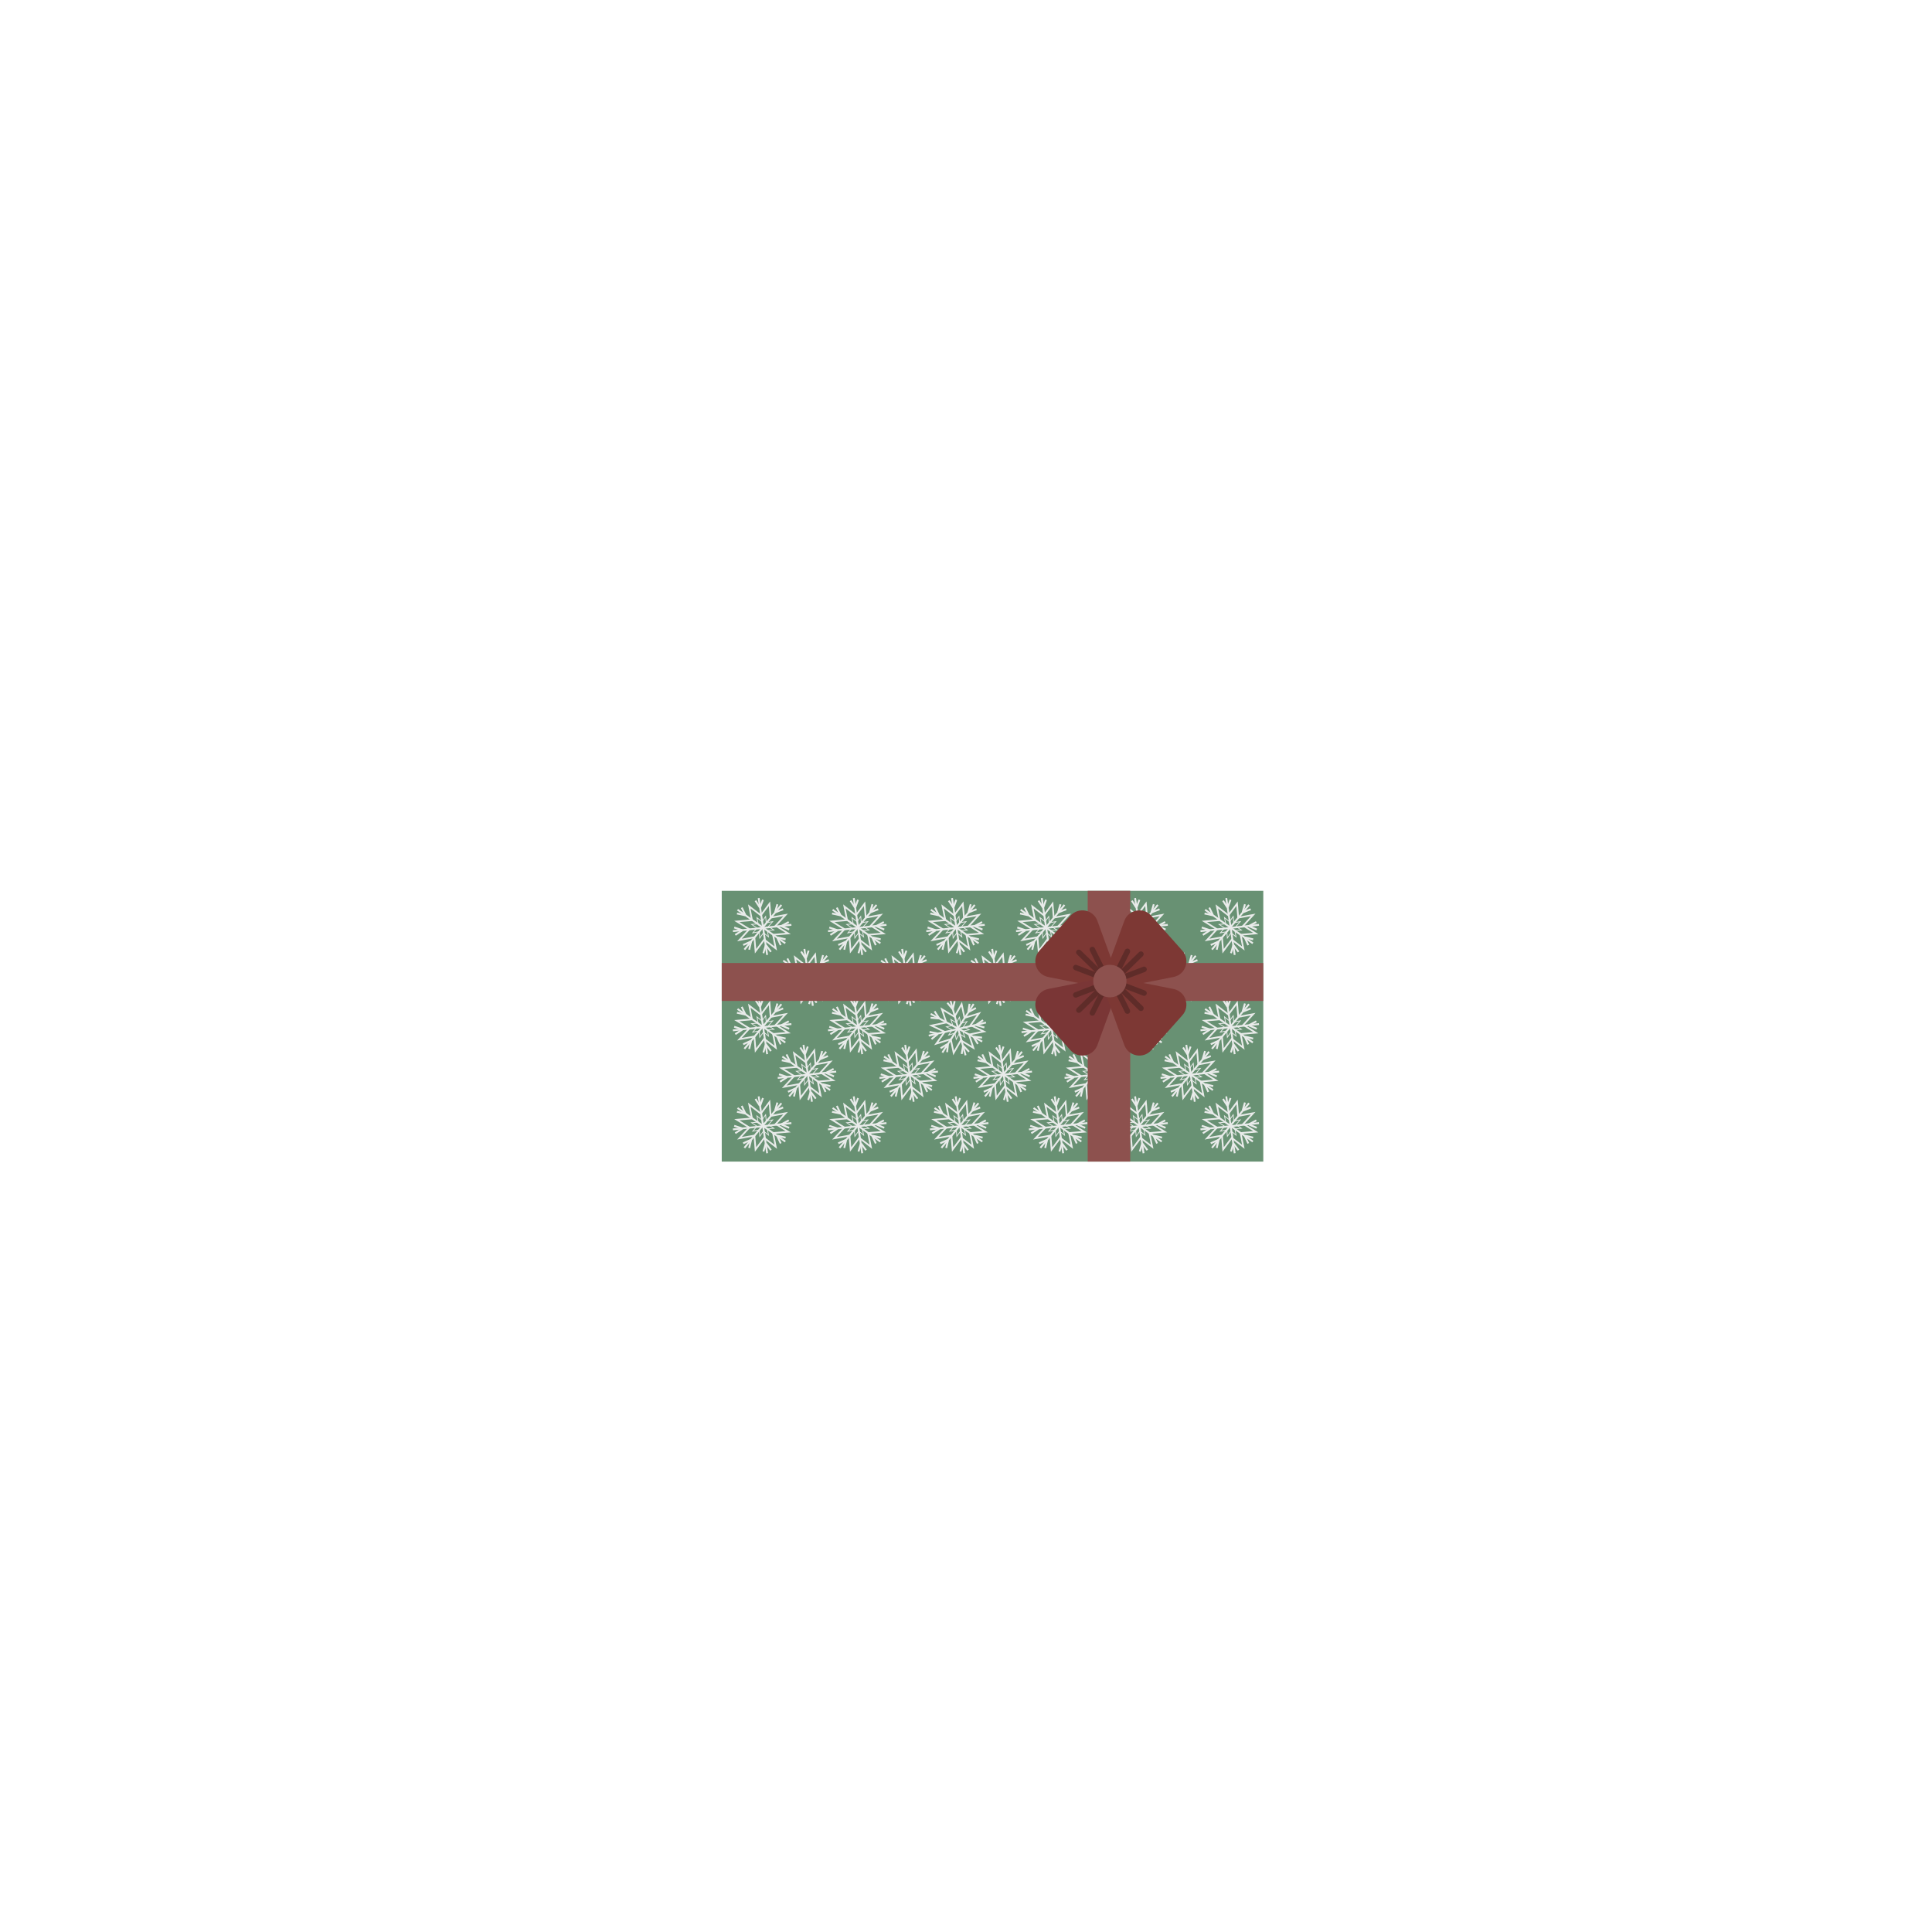 <?xml version="1.0" encoding="utf-8"?>
<!-- Generator: Adobe Illustrator 23.1.0, SVG Export Plug-In . SVG Version: 6.00 Build 0)  -->
<svg version="1.1" id="Layer_1" xmlns="http://www.w3.org/2000/svg" xmlns:xlink="http://www.w3.org/1999/xlink" x="0px" y="0px"
	 viewBox="0 0 792 792" style="enable-background:new 0 0 792 792;" xml:space="preserve">
<style type="text/css">
	.st0{fill:#689173;}
	.st1{fill:none;stroke:#E9EBEA;stroke-width:0.691;stroke-miterlimit:10;}
	.st2{fill:none;stroke:#E9EBEA;stroke-width:0.307;stroke-miterlimit:10;}
	.st3{fill:none;stroke:#E9EBEA;stroke-width:0.754;stroke-miterlimit:10;}
	.st4{fill:none;stroke:#E9EBEA;stroke-width:0.748;stroke-miterlimit:10;}
	.st5{fill:#8D514E;}
	.st6{fill:#7D3834;}
	.st7{fill:#7A3636;}
	.st8{fill:#5E2A27;}
	.st9{fill:#5F2C29;}
</style>
<g>
	<g>
		<rect x="295.87" y="365.18" class="st0" width="222" height="111"/>
		<g>
			<polygon class="st1" points="356.99,388.82 352.26,385.17 348.71,389.93 348.23,384.22 342.1,385.34 346.16,380.92 
				341.04,377.74 347.25,377.2 346.14,371.58 350.87,375.23 354.41,370.47 354.89,376.18 361.02,375.06 356.97,379.48 
				362.09,382.66 355.88,383.2 			"/>
			<polygon class="st2" points="354.03,384.06 351.97,382.38 350.44,384.54 350.22,381.94 347.57,382.43 349.31,380.43 
				347.08,378.96 349.77,378.73 349.27,376.17 351.33,377.85 352.85,375.69 353.08,378.29 355.73,377.8 353.99,379.8 356.22,381.27 
				353.53,381.49 			"/>
			<line class="st3" x1="349.99" y1="368.16" x2="353.45" y2="391.46"/>
			<line class="st3" x1="341.33" y1="372.94" x2="360.9" y2="386.69"/>
			<g>
				<line class="st3" x1="341.09" y1="374.48" x2="344.43" y2="375.21"/>
				<line class="st3" x1="343.04" y1="372.07" x2="344.5" y2="375.08"/>
			</g>
			<g>
				<line class="st4" x1="348.67" y1="369.22" x2="350.47" y2="372.03"/>
				<line class="st4" x1="351.74" y1="368.86" x2="350.61" y2="372"/>
			</g>
			<g>
				<line class="st3" x1="357.66" y1="370.7" x2="356.73" y2="373.91"/>
				<line class="st3" x1="360.02" y1="372.73" x2="356.85" y2="373.99"/>
			</g>
			<g>
				<line class="st3" x1="362.33" y1="377.98" x2="359.33" y2="379.57"/>
				<line class="st3" x1="362.48" y1="381.05" x2="359.35" y2="379.71"/>
			</g>
			<g>
				<line class="st3" x1="361.02" y1="385.07" x2="357.7" y2="384.28"/>
				<line class="st3" x1="359.02" y1="387.44" x2="357.62" y2="384.4"/>
			</g>
			<g>
				<line class="st3" x1="355.02" y1="390.2" x2="353.02" y2="387.5"/>
				<line class="st3" x1="351.93" y1="390.75" x2="352.88" y2="387.54"/>
			</g>
			<g>
				<line class="st3" x1="346.09" y1="389.32" x2="346.86" y2="386.07"/>
				<line class="st3" x1="343.64" y1="387.39" x2="346.74" y2="386"/>
			</g>
			<g>
				<line class="st3" x1="340.39" y1="383.26" x2="343.24" y2="381.42"/>
				<line class="st3" x1="339.96" y1="380.22" x2="343.2" y2="381.28"/>
			</g>
			<line class="st3" x1="363.4" y1="379.12" x2="339.44" y2="381.7"/>
			<line class="st3" x1="359.31" y1="370.96" x2="344.14" y2="389.26"/>
		</g>
		<g>
			<polygon class="st1" points="318.01,388.82 313.28,385.17 309.73,389.93 309.25,384.22 303.13,385.34 307.18,380.92 
				302.06,377.74 308.27,377.2 307.16,371.58 311.89,375.23 315.44,370.47 315.92,376.18 322.04,375.06 317.99,379.48 
				323.11,382.66 316.9,383.2 			"/>
			<polygon class="st2" points="315.05,384.06 312.99,382.38 311.47,384.54 311.24,381.94 308.59,382.43 310.33,380.43 
				308.1,378.96 310.79,378.73 310.29,376.17 312.35,377.85 313.87,375.69 314.1,378.29 316.75,377.8 315.01,379.8 317.24,381.27 
				314.55,381.49 			"/>
			<line class="st3" x1="311.01" y1="368.16" x2="314.48" y2="391.46"/>
			<line class="st3" x1="302.35" y1="372.94" x2="321.92" y2="386.69"/>
			<g>
				<line class="st3" x1="302.12" y1="374.48" x2="305.45" y2="375.21"/>
				<line class="st3" x1="304.06" y1="372.07" x2="305.52" y2="375.08"/>
			</g>
			<g>
				<line class="st4" x1="309.69" y1="369.22" x2="311.49" y2="372.03"/>
				<line class="st4" x1="312.76" y1="368.86" x2="311.63" y2="372"/>
			</g>
			<g>
				<line class="st3" x1="318.68" y1="370.7" x2="317.75" y2="373.91"/>
				<line class="st3" x1="321.04" y1="372.73" x2="317.87" y2="373.99"/>
			</g>
			<g>
				<line class="st3" x1="323.35" y1="377.98" x2="320.35" y2="379.57"/>
				<line class="st3" x1="323.5" y1="381.05" x2="320.37" y2="379.71"/>
			</g>
			<g>
				<line class="st3" x1="322.04" y1="385.07" x2="318.72" y2="384.28"/>
				<line class="st3" x1="320.04" y1="387.44" x2="318.64" y2="384.4"/>
			</g>
			<g>
				<line class="st3" x1="316.04" y1="390.2" x2="314.04" y2="387.5"/>
				<line class="st3" x1="312.95" y1="390.75" x2="313.9" y2="387.54"/>
			</g>
			<g>
				<line class="st3" x1="307.11" y1="389.32" x2="307.88" y2="386.07"/>
				<line class="st3" x1="304.66" y1="387.39" x2="307.76" y2="386"/>
			</g>
			<g>
				<line class="st3" x1="301.41" y1="383.26" x2="304.26" y2="381.42"/>
				<line class="st3" x1="300.98" y1="380.22" x2="304.22" y2="381.28"/>
			</g>
			<line class="st3" x1="324.42" y1="379.12" x2="300.46" y2="381.7"/>
			<line class="st3" x1="320.33" y1="370.96" x2="305.16" y2="389.26"/>
		</g>
		<g>
			<polygon class="st1" points="397.27,388.82 392.54,385.17 388.99,389.93 388.51,384.22 382.38,385.34 386.44,380.92 
				381.32,377.74 387.53,377.2 386.42,371.58 391.15,375.23 394.7,370.47 395.18,376.18 401.3,375.06 397.25,379.48 402.37,382.66 
				396.16,383.2 			"/>
			<polygon class="st2" points="394.31,384.06 392.25,382.38 390.72,384.54 390.5,381.94 387.85,382.43 389.59,380.43 
				387.36,378.96 390.05,378.73 389.55,376.17 391.61,377.85 393.13,375.69 393.36,378.29 396.01,377.8 394.27,379.8 396.5,381.27 
				393.81,381.49 			"/>
			<line class="st3" x1="390.27" y1="368.16" x2="393.74" y2="391.46"/>
			<line class="st3" x1="381.61" y1="372.94" x2="401.18" y2="386.69"/>
			<g>
				<line class="st3" x1="381.37" y1="374.48" x2="384.71" y2="375.21"/>
				<line class="st3" x1="383.32" y1="372.07" x2="384.78" y2="375.08"/>
			</g>
			<g>
				<line class="st4" x1="388.95" y1="369.22" x2="390.75" y2="372.03"/>
				<line class="st4" x1="392.02" y1="368.86" x2="390.89" y2="372"/>
			</g>
			<g>
				<line class="st3" x1="397.94" y1="370.7" x2="397.01" y2="373.91"/>
				<line class="st3" x1="400.3" y1="372.73" x2="397.13" y2="373.99"/>
			</g>
			<g>
				<line class="st3" x1="402.61" y1="377.98" x2="399.61" y2="379.57"/>
				<line class="st3" x1="402.76" y1="381.05" x2="399.63" y2="379.71"/>
			</g>
			<g>
				<line class="st3" x1="401.3" y1="385.07" x2="397.98" y2="384.28"/>
				<line class="st3" x1="399.3" y1="387.44" x2="397.9" y2="384.4"/>
			</g>
			<g>
				<line class="st3" x1="395.3" y1="390.2" x2="393.3" y2="387.5"/>
				<line class="st3" x1="392.21" y1="390.75" x2="393.16" y2="387.54"/>
			</g>
			<g>
				<line class="st3" x1="386.37" y1="389.32" x2="387.14" y2="386.07"/>
				<line class="st3" x1="383.92" y1="387.39" x2="387.02" y2="386"/>
			</g>
			<g>
				<line class="st3" x1="380.67" y1="383.26" x2="383.52" y2="381.42"/>
				<line class="st3" x1="380.24" y1="380.22" x2="383.48" y2="381.28"/>
			</g>
			<line class="st3" x1="403.68" y1="379.12" x2="379.72" y2="381.7"/>
			<line class="st3" x1="399.59" y1="370.96" x2="384.42" y2="389.26"/>
		</g>
		<g>
			<polygon class="st1" points="472.32,388.82 467.59,385.17 464.04,389.93 463.56,384.22 457.43,385.34 461.48,380.92 
				456.36,377.74 462.57,377.2 461.46,371.58 466.19,375.23 469.74,370.47 470.22,376.18 476.35,375.06 472.3,379.48 477.42,382.66 
				471.21,383.2 			"/>
			<polygon class="st2" points="469.35,384.06 467.29,382.38 465.77,384.54 465.54,381.94 462.89,382.43 464.63,380.43 
				462.4,378.96 465.09,378.73 464.59,376.17 466.65,377.85 468.18,375.69 468.4,378.29 471.06,377.8 469.31,379.8 471.54,381.27 
				468.85,381.49 			"/>
			<line class="st3" x1="465.32" y1="368.16" x2="468.78" y2="391.46"/>
			<line class="st3" x1="456.65" y1="372.94" x2="476.22" y2="386.69"/>
			<g>
				<line class="st3" x1="456.42" y1="374.48" x2="459.75" y2="375.21"/>
				<line class="st3" x1="458.36" y1="372.07" x2="459.83" y2="375.08"/>
			</g>
			<g>
				<line class="st4" x1="463.99" y1="369.22" x2="465.79" y2="372.03"/>
				<line class="st4" x1="467.07" y1="368.86" x2="465.93" y2="372"/>
			</g>
			<g>
				<line class="st3" x1="472.98" y1="370.7" x2="472.06" y2="373.91"/>
				<line class="st3" x1="475.34" y1="372.73" x2="472.18" y2="373.99"/>
			</g>
			<g>
				<line class="st3" x1="477.65" y1="377.98" x2="474.65" y2="379.57"/>
				<line class="st3" x1="477.81" y1="381.05" x2="474.68" y2="379.71"/>
			</g>
			<g>
				<line class="st3" x1="476.34" y1="385.07" x2="473.02" y2="384.28"/>
				<line class="st3" x1="474.34" y1="387.44" x2="472.95" y2="384.4"/>
			</g>
			<g>
				<line class="st3" x1="470.35" y1="390.2" x2="468.34" y2="387.5"/>
				<line class="st3" x1="467.25" y1="390.75" x2="468.21" y2="387.54"/>
			</g>
			<g>
				<line class="st3" x1="461.41" y1="389.32" x2="462.19" y2="386.07"/>
				<line class="st3" x1="458.96" y1="387.39" x2="462.06" y2="386"/>
			</g>
			<g>
				<line class="st3" x1="455.72" y1="383.26" x2="458.56" y2="381.42"/>
				<line class="st3" x1="455.29" y1="380.22" x2="458.52" y2="381.28"/>
			</g>
			<line class="st3" x1="478.72" y1="379.12" x2="454.76" y2="381.7"/>
			<line class="st3" x1="474.64" y1="370.96" x2="459.46" y2="389.26"/>
		</g>
		<g>
			<polygon class="st1" points="452.78,409.67 448.05,406.02 444.5,410.78 444.02,405.07 437.89,406.19 441.94,401.77 
				436.82,398.59 443.03,398.05 441.92,392.43 446.65,396.08 450.2,391.32 450.68,397.03 456.81,395.91 452.76,400.33 
				457.88,403.51 451.67,404.05 			"/>
			<polygon class="st2" points="449.81,404.91 447.75,403.23 446.23,405.39 446,402.79 443.35,403.28 445.09,401.28 442.86,399.81 
				445.55,399.58 445.05,397.02 447.11,398.7 448.64,396.54 448.86,399.14 451.51,398.65 449.77,400.65 452,402.12 449.31,402.34 
							"/>
			<line class="st3" x1="445.78" y1="389.01" x2="449.24" y2="412.31"/>
			<line class="st3" x1="437.11" y1="393.79" x2="456.68" y2="407.54"/>
			<g>
				<line class="st3" x1="436.88" y1="395.33" x2="440.21" y2="396.06"/>
				<line class="st3" x1="438.82" y1="392.92" x2="440.29" y2="395.93"/>
			</g>
			<g>
				<line class="st4" x1="444.45" y1="390.07" x2="446.25" y2="392.88"/>
				<line class="st4" x1="447.52" y1="389.71" x2="446.39" y2="392.85"/>
			</g>
			<g>
				<line class="st3" x1="453.44" y1="391.55" x2="452.52" y2="394.76"/>
				<line class="st3" x1="455.8" y1="393.58" x2="452.64" y2="394.84"/>
			</g>
			<g>
				<line class="st3" x1="458.11" y1="398.83" x2="455.11" y2="400.42"/>
				<line class="st3" x1="458.27" y1="401.9" x2="455.14" y2="400.56"/>
			</g>
			<g>
				<line class="st3" x1="456.8" y1="405.92" x2="453.48" y2="405.13"/>
				<line class="st3" x1="454.8" y1="408.29" x2="453.41" y2="405.25"/>
			</g>
			<g>
				<line class="st3" x1="450.81" y1="411.05" x2="448.8" y2="408.35"/>
				<line class="st3" x1="447.71" y1="411.6" x2="448.67" y2="408.39"/>
			</g>
			<g>
				<line class="st3" x1="441.87" y1="410.17" x2="442.64" y2="406.92"/>
				<line class="st3" x1="439.42" y1="408.25" x2="442.52" y2="406.85"/>
			</g>
			<g>
				<line class="st3" x1="436.18" y1="404.11" x2="439.02" y2="402.27"/>
				<line class="st3" x1="435.74" y1="401.07" x2="438.98" y2="402.13"/>
			</g>
			<line class="st3" x1="459.18" y1="399.97" x2="435.22" y2="402.55"/>
			<line class="st3" x1="455.1" y1="391.81" x2="439.92" y2="410.11"/>
		</g>
		<g>
			<polygon class="st1" points="509.69,388.82 504.95,385.17 501.41,389.93 500.93,384.22 494.8,385.34 498.85,380.92 
				493.73,377.74 499.94,377.2 498.83,371.58 503.56,375.23 507.11,370.47 507.59,376.18 513.72,375.06 509.67,379.48 
				514.78,382.66 508.57,383.2 			"/>
			<polygon class="st2" points="506.72,384.06 504.66,382.38 503.14,384.54 502.91,381.94 500.26,382.43 502,380.43 499.77,378.96 
				502.46,378.73 501.96,376.17 504.02,377.85 505.54,375.69 505.77,378.29 508.42,377.8 506.68,379.8 508.91,381.27 506.22,381.49 
							"/>
			<line class="st3" x1="502.69" y1="368.16" x2="506.15" y2="391.46"/>
			<line class="st3" x1="494.02" y1="372.94" x2="513.59" y2="386.69"/>
			<g>
				<line class="st3" x1="493.79" y1="374.48" x2="497.12" y2="375.21"/>
				<line class="st3" x1="495.73" y1="372.07" x2="497.19" y2="375.08"/>
			</g>
			<g>
				<line class="st4" x1="501.36" y1="369.22" x2="503.16" y2="372.03"/>
				<line class="st4" x1="504.43" y1="368.86" x2="503.3" y2="372"/>
			</g>
			<g>
				<line class="st3" x1="510.35" y1="370.7" x2="509.43" y2="373.91"/>
				<line class="st3" x1="512.71" y1="372.73" x2="509.55" y2="373.99"/>
			</g>
			<g>
				<line class="st3" x1="515.02" y1="377.98" x2="512.02" y2="379.57"/>
				<line class="st3" x1="515.18" y1="381.05" x2="512.05" y2="379.71"/>
			</g>
			<g>
				<line class="st3" x1="513.71" y1="385.07" x2="510.39" y2="384.28"/>
				<line class="st3" x1="511.71" y1="387.44" x2="510.32" y2="384.4"/>
			</g>
			<g>
				<line class="st3" x1="507.71" y1="390.2" x2="505.71" y2="387.5"/>
				<line class="st3" x1="504.62" y1="390.75" x2="505.58" y2="387.54"/>
			</g>
			<g>
				<line class="st3" x1="498.78" y1="389.32" x2="499.55" y2="386.07"/>
				<line class="st3" x1="496.33" y1="387.39" x2="499.43" y2="386"/>
			</g>
			<g>
				<line class="st3" x1="493.09" y1="383.26" x2="495.93" y2="381.42"/>
				<line class="st3" x1="492.65" y1="380.22" x2="495.89" y2="381.28"/>
			</g>
			<line class="st3" x1="516.09" y1="379.12" x2="492.13" y2="381.7"/>
			<line class="st3" x1="512.01" y1="370.96" x2="496.83" y2="389.26"/>
		</g>
		<g>
			<polygon class="st1" points="413.72,409.67 408.99,406.02 405.45,410.78 404.96,405.07 398.84,406.19 402.89,401.77 
				397.77,398.59 403.98,398.05 402.87,392.43 407.6,396.08 411.15,391.32 411.63,397.03 417.76,395.91 413.7,400.33 418.82,403.51 
				412.61,404.05 			"/>
			<polygon class="st2" points="410.76,404.91 408.7,403.23 407.18,405.39 406.95,402.79 404.3,403.28 406.04,401.28 403.81,399.81 
				406.5,399.58 406,397.02 408.06,398.7 409.58,396.54 409.81,399.14 412.46,398.65 410.72,400.65 412.95,402.12 410.26,402.34 			
				"/>
			<line class="st3" x1="406.73" y1="389.01" x2="410.19" y2="412.31"/>
			<line class="st3" x1="398.06" y1="393.79" x2="417.63" y2="407.54"/>
			<g>
				<line class="st3" x1="397.83" y1="395.33" x2="401.16" y2="396.06"/>
				<line class="st3" x1="399.77" y1="392.92" x2="401.23" y2="395.93"/>
			</g>
			<g>
				<line class="st4" x1="405.4" y1="390.07" x2="407.2" y2="392.88"/>
				<line class="st4" x1="408.47" y1="389.71" x2="407.34" y2="392.85"/>
			</g>
			<g>
				<line class="st3" x1="414.39" y1="391.55" x2="413.47" y2="394.76"/>
				<line class="st3" x1="416.75" y1="393.58" x2="413.59" y2="394.84"/>
			</g>
			<g>
				<line class="st3" x1="419.06" y1="398.83" x2="416.06" y2="400.42"/>
				<line class="st3" x1="419.21" y1="401.9" x2="416.09" y2="400.56"/>
			</g>
			<g>
				<line class="st3" x1="417.75" y1="405.92" x2="414.43" y2="405.13"/>
				<line class="st3" x1="415.75" y1="408.29" x2="414.36" y2="405.25"/>
			</g>
			<g>
				<line class="st3" x1="411.75" y1="411.05" x2="409.75" y2="408.35"/>
				<line class="st3" x1="408.66" y1="411.6" x2="409.61" y2="408.39"/>
			</g>
			<g>
				<line class="st3" x1="402.82" y1="410.17" x2="403.59" y2="406.92"/>
				<line class="st3" x1="400.37" y1="408.25" x2="403.47" y2="406.85"/>
			</g>
			<g>
				<line class="st3" x1="397.13" y1="404.11" x2="399.97" y2="402.27"/>
				<line class="st3" x1="396.69" y1="401.07" x2="399.93" y2="402.13"/>
			</g>
			<line class="st3" x1="420.13" y1="399.97" x2="396.17" y2="402.55"/>
			<line class="st3" x1="416.04" y1="391.81" x2="400.87" y2="410.11"/>
		</g>
		<g>
			<polygon class="st1" points="336.74,409.67 332.01,406.02 328.46,410.78 327.98,405.07 321.85,406.19 325.91,401.77 
				320.79,398.59 327,398.05 325.89,392.43 330.62,396.08 334.17,391.32 334.65,397.03 340.77,395.91 336.72,400.33 341.84,403.51 
				335.63,404.05 			"/>
			<polygon class="st2" points="333.78,404.91 331.72,403.23 330.19,405.39 329.97,402.79 327.32,403.28 329.06,401.28 
				326.83,399.81 329.52,399.58 329.02,397.02 331.08,398.7 332.6,396.54 332.83,399.14 335.48,398.65 333.74,400.65 335.97,402.12 
				333.28,402.34 			"/>
			<line class="st3" x1="329.74" y1="389.01" x2="333.21" y2="412.31"/>
			<line class="st3" x1="321.08" y1="393.79" x2="340.65" y2="407.54"/>
			<g>
				<line class="st3" x1="320.84" y1="395.33" x2="324.18" y2="396.06"/>
				<line class="st3" x1="322.79" y1="392.92" x2="324.25" y2="395.93"/>
			</g>
			<g>
				<line class="st4" x1="328.42" y1="390.07" x2="330.22" y2="392.88"/>
				<line class="st4" x1="331.49" y1="389.71" x2="330.36" y2="392.85"/>
			</g>
			<g>
				<line class="st3" x1="337.41" y1="391.55" x2="336.48" y2="394.76"/>
				<line class="st3" x1="339.77" y1="393.58" x2="336.6" y2="394.84"/>
			</g>
			<g>
				<line class="st3" x1="342.08" y1="398.83" x2="339.08" y2="400.42"/>
				<line class="st3" x1="342.23" y1="401.9" x2="339.1" y2="400.56"/>
			</g>
			<g>
				<line class="st3" x1="340.77" y1="405.92" x2="337.45" y2="405.13"/>
				<line class="st3" x1="338.77" y1="408.29" x2="337.37" y2="405.25"/>
			</g>
			<g>
				<line class="st3" x1="334.77" y1="411.05" x2="332.77" y2="408.35"/>
				<line class="st3" x1="331.68" y1="411.6" x2="332.63" y2="408.39"/>
			</g>
			<g>
				<line class="st3" x1="325.84" y1="410.17" x2="326.61" y2="406.92"/>
				<line class="st3" x1="323.39" y1="408.25" x2="326.49" y2="406.85"/>
			</g>
			<g>
				<line class="st3" x1="320.14" y1="404.11" x2="322.99" y2="402.27"/>
				<line class="st3" x1="319.71" y1="401.07" x2="322.95" y2="402.13"/>
			</g>
			<line class="st3" x1="343.15" y1="399.97" x2="319.19" y2="402.55"/>
			<line class="st3" x1="339.06" y1="391.81" x2="323.89" y2="410.11"/>
		</g>
		<g>
			<polygon class="st1" points="378.08,449 373.35,445.35 369.8,450.11 369.32,444.4 363.19,445.52 367.24,441.1 362.12,437.92 
				368.33,437.38 367.22,431.76 371.95,435.41 375.5,430.65 375.98,436.35 382.11,435.24 378.06,439.65 383.18,442.84 
				376.97,443.38 			"/>
			<polygon class="st2" points="375.12,444.24 373.05,442.56 371.53,444.72 371.31,442.12 368.65,442.61 370.39,440.61 
				368.17,439.14 370.86,438.91 370.36,436.35 372.42,438.03 373.94,435.87 374.17,438.47 376.82,437.98 375.08,439.98 
				377.31,441.45 374.62,441.67 			"/>
			<line class="st3" x1="371.08" y1="428.34" x2="374.54" y2="451.64"/>
			<line class="st3" x1="362.42" y1="433.12" x2="381.99" y2="446.87"/>
			<g>
				<line class="st3" x1="362.18" y1="434.66" x2="365.52" y2="435.38"/>
				<line class="st3" x1="364.12" y1="432.25" x2="365.59" y2="435.26"/>
			</g>
			<g>
				<line class="st4" x1="369.76" y1="429.4" x2="371.56" y2="432.21"/>
				<line class="st4" x1="372.83" y1="429.03" x2="371.69" y2="432.18"/>
			</g>
			<g>
				<line class="st3" x1="378.74" y1="430.88" x2="377.82" y2="434.09"/>
				<line class="st3" x1="381.1" y1="432.91" x2="377.94" y2="434.17"/>
			</g>
			<g>
				<line class="st3" x1="383.42" y1="438.16" x2="380.41" y2="439.75"/>
				<line class="st3" x1="383.57" y1="441.23" x2="380.44" y2="439.89"/>
			</g>
			<g>
				<line class="st3" x1="382.1" y1="445.25" x2="378.79" y2="444.45"/>
				<line class="st3" x1="380.11" y1="447.62" x2="378.71" y2="444.57"/>
			</g>
			<g>
				<line class="st3" x1="376.11" y1="450.38" x2="374.11" y2="447.68"/>
				<line class="st3" x1="373.02" y1="450.93" x2="373.97" y2="447.72"/>
			</g>
			<g>
				<line class="st3" x1="367.18" y1="449.5" x2="367.95" y2="446.25"/>
				<line class="st3" x1="364.72" y1="447.57" x2="367.83" y2="446.17"/>
			</g>
			<g>
				<line class="st3" x1="361.48" y1="443.44" x2="364.33" y2="441.6"/>
				<line class="st3" x1="361.05" y1="440.4" x2="364.29" y2="441.46"/>
			</g>
			<line class="st3" x1="384.49" y1="439.29" x2="360.53" y2="441.88"/>
			<line class="st3" x1="380.4" y1="431.14" x2="365.22" y2="449.44"/>
		</g>
		<g>
			<polygon class="st1" points="318.01,429.5 313.28,425.85 309.73,430.61 309.25,424.9 303.13,426.02 307.18,421.6 302.06,418.42 
				308.27,417.88 307.16,412.26 311.89,415.91 315.44,411.15 315.92,416.86 322.04,415.74 317.99,420.16 323.11,423.34 
				316.9,423.88 			"/>
			<polygon class="st2" points="315.05,424.74 312.99,423.06 311.47,425.22 311.24,422.62 308.59,423.11 310.33,421.11 
				308.1,419.64 310.79,419.41 310.29,416.85 312.35,418.53 313.87,416.37 314.1,418.97 316.75,418.48 315.01,420.48 317.24,421.95 
				314.55,422.17 			"/>
			<line class="st3" x1="311.01" y1="408.84" x2="314.48" y2="432.14"/>
			<line class="st3" x1="302.35" y1="413.62" x2="321.92" y2="427.37"/>
			<g>
				<line class="st3" x1="302.12" y1="415.16" x2="305.45" y2="415.89"/>
				<line class="st3" x1="304.06" y1="412.75" x2="305.52" y2="415.76"/>
			</g>
			<g>
				<line class="st4" x1="309.69" y1="409.9" x2="311.49" y2="412.71"/>
				<line class="st4" x1="312.76" y1="409.54" x2="311.63" y2="412.68"/>
			</g>
			<g>
				<line class="st3" x1="318.68" y1="411.38" x2="317.75" y2="414.59"/>
				<line class="st3" x1="321.04" y1="413.41" x2="317.87" y2="414.67"/>
			</g>
			<g>
				<line class="st3" x1="323.35" y1="418.66" x2="320.35" y2="420.25"/>
				<line class="st3" x1="323.5" y1="421.73" x2="320.37" y2="420.39"/>
			</g>
			<g>
				<line class="st3" x1="322.04" y1="425.75" x2="318.72" y2="424.96"/>
				<line class="st3" x1="320.04" y1="428.12" x2="318.64" y2="425.08"/>
			</g>
			<g>
				<line class="st3" x1="316.04" y1="430.88" x2="314.04" y2="428.18"/>
				<line class="st3" x1="312.95" y1="431.43" x2="313.9" y2="428.22"/>
			</g>
			<g>
				<line class="st3" x1="307.11" y1="430" x2="307.88" y2="426.75"/>
				<line class="st3" x1="304.66" y1="428.08" x2="307.76" y2="426.68"/>
			</g>
			<g>
				<line class="st3" x1="301.41" y1="423.94" x2="304.26" y2="422.1"/>
				<line class="st3" x1="300.98" y1="420.9" x2="304.22" y2="421.96"/>
			</g>
			<line class="st3" x1="324.42" y1="419.8" x2="300.46" y2="422.38"/>
			<line class="st3" x1="320.33" y1="411.64" x2="305.16" y2="429.94"/>
		</g>
		<g>
			<polygon class="st1" points="376.83,409.67 372.1,406.02 368.55,410.78 368.07,405.07 361.94,406.19 365.99,401.77 
				360.87,398.59 367.08,398.05 365.97,392.43 370.7,396.08 374.25,391.32 374.73,397.03 380.86,395.91 376.81,400.33 
				381.93,403.51 375.72,404.05 			"/>
			<polygon class="st2" points="373.86,404.91 371.8,403.23 370.28,405.39 370.05,402.79 367.4,403.28 369.14,401.28 366.91,399.81 
				369.6,399.58 369.1,397.02 371.17,398.7 372.69,396.54 372.92,399.14 375.57,398.65 373.83,400.65 376.05,402.12 373.37,402.34 
							"/>
			<line class="st3" x1="369.83" y1="389.01" x2="373.29" y2="412.31"/>
			<line class="st3" x1="361.17" y1="393.79" x2="380.74" y2="407.54"/>
			<g>
				<line class="st3" x1="360.93" y1="395.33" x2="364.27" y2="396.06"/>
				<line class="st3" x1="362.87" y1="392.92" x2="364.34" y2="395.93"/>
			</g>
			<g>
				<line class="st4" x1="368.51" y1="390.07" x2="370.31" y2="392.88"/>
				<line class="st4" x1="371.58" y1="389.71" x2="370.44" y2="392.85"/>
			</g>
			<g>
				<line class="st3" x1="377.49" y1="391.55" x2="376.57" y2="394.76"/>
				<line class="st3" x1="379.85" y1="393.58" x2="376.69" y2="394.84"/>
			</g>
			<g>
				<line class="st3" x1="382.17" y1="398.83" x2="379.16" y2="400.42"/>
				<line class="st3" x1="382.32" y1="401.9" x2="379.19" y2="400.56"/>
			</g>
			<g>
				<line class="st3" x1="380.85" y1="405.92" x2="377.54" y2="405.13"/>
				<line class="st3" x1="378.86" y1="408.29" x2="377.46" y2="405.25"/>
			</g>
			<g>
				<line class="st3" x1="374.86" y1="411.05" x2="372.86" y2="408.35"/>
				<line class="st3" x1="371.76" y1="411.6" x2="372.72" y2="408.39"/>
			</g>
			<g>
				<line class="st3" x1="365.92" y1="410.17" x2="366.7" y2="406.92"/>
				<line class="st3" x1="363.47" y1="408.25" x2="366.57" y2="406.85"/>
			</g>
			<g>
				<line class="st3" x1="360.23" y1="404.11" x2="363.08" y2="402.27"/>
				<line class="st3" x1="359.8" y1="401.07" x2="363.04" y2="402.13"/>
			</g>
			<line class="st3" x1="383.24" y1="399.97" x2="359.28" y2="402.55"/>
			<line class="st3" x1="379.15" y1="391.81" x2="363.97" y2="410.11"/>
		</g>
		<g>
			<polygon class="st1" points="436.33,430.24 431.6,426.59 428.06,431.35 427.57,425.64 421.45,426.76 425.5,422.34 420.38,419.16 
				426.59,418.62 425.48,413 430.21,416.65 433.76,411.89 434.24,417.6 440.37,416.48 436.31,420.9 441.43,424.08 435.22,424.62 			
				"/>
			<polygon class="st2" points="433.37,425.48 431.31,423.8 429.79,425.96 429.56,423.36 426.91,423.85 428.65,421.85 
				426.42,420.38 429.11,420.15 428.61,417.59 430.67,419.27 432.19,417.11 432.42,419.71 435.07,419.22 433.33,421.22 
				435.56,422.69 432.87,422.91 			"/>
			<line class="st3" x1="429.34" y1="409.58" x2="432.8" y2="432.88"/>
			<line class="st3" x1="420.67" y1="414.36" x2="440.24" y2="428.11"/>
			<g>
				<line class="st3" x1="420.44" y1="415.9" x2="423.77" y2="416.63"/>
				<line class="st3" x1="422.38" y1="413.49" x2="423.84" y2="416.5"/>
			</g>
			<g>
				<line class="st4" x1="428.01" y1="410.64" x2="429.81" y2="413.45"/>
				<line class="st4" x1="431.08" y1="410.28" x2="429.95" y2="413.42"/>
			</g>
			<g>
				<line class="st3" x1="437" y1="412.12" x2="436.08" y2="415.33"/>
				<line class="st3" x1="439.36" y1="414.15" x2="436.2" y2="415.41"/>
			</g>
			<g>
				<line class="st3" x1="441.67" y1="419.4" x2="438.67" y2="420.99"/>
				<line class="st3" x1="441.82" y1="422.47" x2="438.7" y2="421.13"/>
			</g>
			<g>
				<line class="st3" x1="440.36" y1="426.49" x2="437.04" y2="425.7"/>
				<line class="st3" x1="438.36" y1="428.86" x2="436.97" y2="425.82"/>
			</g>
			<g>
				<line class="st3" x1="434.36" y1="431.62" x2="432.36" y2="428.92"/>
				<line class="st3" x1="431.27" y1="432.17" x2="432.22" y2="428.96"/>
			</g>
			<g>
				<line class="st3" x1="425.43" y1="430.74" x2="426.2" y2="427.49"/>
				<line class="st3" x1="422.98" y1="428.82" x2="426.08" y2="427.42"/>
			</g>
			<g>
				<line class="st3" x1="419.74" y1="424.68" x2="422.58" y2="422.84"/>
				<line class="st3" x1="419.3" y1="421.64" x2="422.54" y2="422.7"/>
			</g>
			<line class="st3" x1="442.74" y1="420.54" x2="418.78" y2="423.12"/>
			<line class="st3" x1="438.65" y1="412.38" x2="423.48" y2="430.68"/>
		</g>
		<g>
			<polygon class="st1" points="453.96,449 449.23,445.35 445.68,450.11 445.2,444.4 439.07,445.52 443.12,441.1 438.01,437.92 
				444.22,437.38 443.1,431.76 447.84,435.41 451.38,430.65 451.86,436.35 457.99,435.24 453.94,439.65 459.06,442.84 
				452.85,443.38 			"/>
			<polygon class="st2" points="451,444.24 448.94,442.56 447.41,444.72 447.19,442.12 444.53,442.61 446.28,440.61 444.05,439.14 
				446.74,438.91 446.24,436.35 448.3,438.03 449.82,435.87 450.05,438.47 452.7,437.98 450.96,439.98 453.19,441.45 450.5,441.67 
							"/>
			<line class="st3" x1="446.96" y1="428.34" x2="450.42" y2="451.64"/>
			<line class="st3" x1="438.3" y1="433.12" x2="457.87" y2="446.87"/>
			<g>
				<line class="st3" x1="438.06" y1="434.66" x2="441.4" y2="435.38"/>
				<line class="st3" x1="440.01" y1="432.25" x2="441.47" y2="435.26"/>
			</g>
			<g>
				<line class="st4" x1="445.64" y1="429.4" x2="447.44" y2="432.21"/>
				<line class="st4" x1="448.71" y1="429.03" x2="447.58" y2="432.18"/>
			</g>
			<g>
				<line class="st3" x1="454.63" y1="430.88" x2="453.7" y2="434.09"/>
				<line class="st3" x1="456.99" y1="432.91" x2="453.82" y2="434.17"/>
			</g>
			<g>
				<line class="st3" x1="459.3" y1="438.16" x2="456.3" y2="439.75"/>
				<line class="st3" x1="459.45" y1="441.23" x2="456.32" y2="439.89"/>
			</g>
			<g>
				<line class="st3" x1="457.99" y1="445.25" x2="454.67" y2="444.45"/>
				<line class="st3" x1="455.99" y1="447.62" x2="454.59" y2="444.57"/>
			</g>
			<g>
				<line class="st3" x1="451.99" y1="450.38" x2="449.99" y2="447.68"/>
				<line class="st3" x1="448.9" y1="450.93" x2="449.85" y2="447.72"/>
			</g>
			<g>
				<line class="st3" x1="443.06" y1="449.5" x2="443.83" y2="446.25"/>
				<line class="st3" x1="440.61" y1="447.57" x2="443.71" y2="446.17"/>
			</g>
			<g>
				<line class="st3" x1="437.36" y1="443.44" x2="440.21" y2="441.6"/>
				<line class="st3" x1="436.93" y1="440.4" x2="440.17" y2="441.46"/>
			</g>
			<line class="st3" x1="460.37" y1="439.29" x2="436.41" y2="441.88"/>
			<line class="st3" x1="456.28" y1="431.14" x2="441.1" y2="449.44"/>
		</g>
		<g>
			<polygon class="st1" points="472.32,429.5 467.59,425.85 464.04,430.61 463.56,424.9 457.43,426.02 461.48,421.6 456.36,418.42 
				462.57,417.88 461.46,412.26 466.19,415.91 469.74,411.15 470.22,416.86 476.35,415.74 472.3,420.16 477.42,423.34 
				471.21,423.88 			"/>
			<polygon class="st2" points="469.35,424.74 467.29,423.06 465.77,425.22 465.54,422.62 462.89,423.11 464.63,421.11 
				462.4,419.64 465.09,419.41 464.59,416.85 466.65,418.53 468.18,416.37 468.4,418.97 471.06,418.48 469.31,420.48 471.54,421.95 
				468.85,422.17 			"/>
			<line class="st3" x1="465.32" y1="408.84" x2="468.78" y2="432.14"/>
			<line class="st3" x1="456.65" y1="413.62" x2="476.22" y2="427.37"/>
			<g>
				<line class="st3" x1="456.42" y1="415.16" x2="459.75" y2="415.89"/>
				<line class="st3" x1="458.36" y1="412.75" x2="459.83" y2="415.76"/>
			</g>
			<g>
				<line class="st4" x1="463.99" y1="409.9" x2="465.79" y2="412.71"/>
				<line class="st4" x1="467.07" y1="409.54" x2="465.93" y2="412.68"/>
			</g>
			<g>
				<line class="st3" x1="472.98" y1="411.38" x2="472.06" y2="414.59"/>
				<line class="st3" x1="475.34" y1="413.41" x2="472.18" y2="414.67"/>
			</g>
			<g>
				<line class="st3" x1="477.65" y1="418.66" x2="474.65" y2="420.25"/>
				<line class="st3" x1="477.81" y1="421.73" x2="474.68" y2="420.39"/>
			</g>
			<g>
				<line class="st3" x1="476.34" y1="425.75" x2="473.02" y2="424.96"/>
				<line class="st3" x1="474.34" y1="428.12" x2="472.95" y2="425.08"/>
			</g>
			<g>
				<line class="st3" x1="470.35" y1="430.88" x2="468.34" y2="428.18"/>
				<line class="st3" x1="467.25" y1="431.43" x2="468.21" y2="428.22"/>
			</g>
			<g>
				<line class="st3" x1="461.41" y1="430" x2="462.19" y2="426.75"/>
				<line class="st3" x1="458.96" y1="428.08" x2="462.06" y2="426.68"/>
			</g>
			<g>
				<line class="st3" x1="455.72" y1="423.94" x2="458.56" y2="422.1"/>
				<line class="st3" x1="455.29" y1="420.9" x2="458.52" y2="421.96"/>
			</g>
			<line class="st3" x1="478.72" y1="419.8" x2="454.76" y2="422.38"/>
			<line class="st3" x1="474.64" y1="411.64" x2="459.46" y2="429.94"/>
		</g>
		<g>
			<polygon class="st1" points="336.38,449 331.65,445.35 328.1,450.11 327.62,444.4 321.49,445.52 325.54,441.1 320.42,437.92 
				326.63,437.38 325.52,431.76 330.26,435.41 333.8,430.65 334.28,436.35 340.41,435.24 336.36,439.65 341.48,442.84 
				335.27,443.38 			"/>
			<polygon class="st2" points="333.42,444.24 331.36,442.56 329.83,444.72 329.61,442.12 326.95,442.61 328.7,440.61 
				326.47,439.14 329.16,438.91 328.66,436.35 330.72,438.03 332.24,435.87 332.47,438.47 335.12,437.98 333.38,439.98 
				335.61,441.45 332.92,441.67 			"/>
			<line class="st3" x1="329.38" y1="428.34" x2="332.84" y2="451.64"/>
			<line class="st3" x1="320.72" y1="433.12" x2="340.29" y2="446.87"/>
			<g>
				<line class="st3" x1="320.48" y1="434.66" x2="323.82" y2="435.38"/>
				<line class="st3" x1="322.43" y1="432.25" x2="323.89" y2="435.26"/>
			</g>
			<g>
				<line class="st4" x1="328.06" y1="429.4" x2="329.86" y2="432.21"/>
				<line class="st4" x1="331.13" y1="429.03" x2="330" y2="432.18"/>
			</g>
			<g>
				<line class="st3" x1="337.05" y1="430.88" x2="336.12" y2="434.09"/>
				<line class="st3" x1="339.4" y1="432.91" x2="336.24" y2="434.17"/>
			</g>
			<g>
				<line class="st3" x1="341.72" y1="438.16" x2="338.72" y2="439.75"/>
				<line class="st3" x1="341.87" y1="441.23" x2="338.74" y2="439.89"/>
			</g>
			<g>
				<line class="st3" x1="340.41" y1="445.25" x2="337.09" y2="444.45"/>
				<line class="st3" x1="338.41" y1="447.62" x2="337.01" y2="444.57"/>
			</g>
			<g>
				<line class="st3" x1="334.41" y1="450.38" x2="332.41" y2="447.68"/>
				<line class="st3" x1="331.32" y1="450.93" x2="332.27" y2="447.72"/>
			</g>
			<g>
				<line class="st3" x1="325.48" y1="449.5" x2="326.25" y2="446.25"/>
				<line class="st3" x1="323.03" y1="447.57" x2="326.13" y2="446.17"/>
			</g>
			<g>
				<line class="st3" x1="319.78" y1="443.44" x2="322.63" y2="441.6"/>
				<line class="st3" x1="319.35" y1="440.4" x2="322.59" y2="441.46"/>
			</g>
			<line class="st3" x1="342.79" y1="439.29" x2="318.83" y2="441.88"/>
			<line class="st3" x1="338.7" y1="431.14" x2="323.52" y2="449.44"/>
		</g>
		<g>
			<polygon class="st1" points="356.99,429.5 352.26,425.85 348.71,430.61 348.23,424.9 342.1,426.02 346.16,421.6 341.04,418.42 
				347.25,417.88 346.14,412.26 350.87,415.91 354.41,411.15 354.89,416.86 361.02,415.74 356.97,420.16 362.09,423.34 
				355.88,423.88 			"/>
			<polygon class="st2" points="354.03,424.74 351.97,423.06 350.44,425.22 350.22,422.62 347.57,423.11 349.31,421.11 
				347.08,419.64 349.77,419.41 349.27,416.85 351.33,418.53 352.85,416.37 353.08,418.97 355.73,418.48 353.99,420.48 
				356.22,421.95 353.53,422.17 			"/>
			<line class="st3" x1="349.99" y1="408.84" x2="353.45" y2="432.14"/>
			<line class="st3" x1="341.33" y1="413.62" x2="360.9" y2="427.37"/>
			<g>
				<line class="st3" x1="341.09" y1="415.16" x2="344.43" y2="415.89"/>
				<line class="st3" x1="343.04" y1="412.75" x2="344.5" y2="415.76"/>
			</g>
			<g>
				<line class="st4" x1="348.67" y1="409.9" x2="350.47" y2="412.71"/>
				<line class="st4" x1="351.74" y1="409.54" x2="350.61" y2="412.68"/>
			</g>
			<g>
				<line class="st3" x1="357.66" y1="411.38" x2="356.73" y2="414.59"/>
				<line class="st3" x1="360.02" y1="413.41" x2="356.85" y2="414.67"/>
			</g>
			<g>
				<line class="st3" x1="362.33" y1="418.66" x2="359.33" y2="420.25"/>
				<line class="st3" x1="362.48" y1="421.73" x2="359.35" y2="420.39"/>
			</g>
			<g>
				<line class="st3" x1="361.02" y1="425.75" x2="357.7" y2="424.96"/>
				<line class="st3" x1="359.02" y1="428.12" x2="357.62" y2="425.08"/>
			</g>
			<g>
				<line class="st3" x1="355.02" y1="430.88" x2="353.02" y2="428.18"/>
				<line class="st3" x1="351.93" y1="431.43" x2="352.88" y2="428.22"/>
			</g>
			<g>
				<line class="st3" x1="346.09" y1="430" x2="346.86" y2="426.75"/>
				<line class="st3" x1="343.64" y1="428.08" x2="346.74" y2="426.68"/>
			</g>
			<g>
				<line class="st3" x1="340.39" y1="423.94" x2="343.24" y2="422.1"/>
				<line class="st3" x1="339.96" y1="420.9" x2="343.2" y2="421.96"/>
			</g>
			<line class="st3" x1="363.4" y1="419.8" x2="339.44" y2="422.38"/>
			<line class="st3" x1="359.31" y1="411.64" x2="344.14" y2="429.94"/>
		</g>
		<g>
			<polygon class="st1" points="398.79,470.11 394.06,466.45 390.51,471.22 390.03,465.51 383.9,466.62 387.95,462.21 
				382.83,459.02 389.04,458.49 387.93,452.86 392.66,456.52 396.21,451.75 396.69,457.46 402.82,456.34 398.77,460.76 
				403.89,463.95 397.68,464.48 			"/>
			<polygon class="st2" points="395.82,465.34 393.76,463.66 392.24,465.82 392.01,463.22 389.36,463.71 391.1,461.71 
				388.87,460.24 391.56,460.02 391.06,457.45 393.13,459.13 394.65,456.97 394.87,459.57 397.53,459.08 395.79,461.08 
				398.01,462.55 395.32,462.78 			"/>
			<line class="st3" x1="391.79" y1="449.45" x2="395.25" y2="472.75"/>
			<line class="st3" x1="383.12" y1="454.22" x2="402.7" y2="467.97"/>
			<g>
				<line class="st3" x1="382.89" y1="455.77" x2="386.23" y2="456.49"/>
				<line class="st3" x1="384.83" y1="453.35" x2="386.3" y2="456.37"/>
			</g>
			<g>
				<line class="st4" x1="390.47" y1="450.51" x2="392.27" y2="453.32"/>
				<line class="st4" x1="393.54" y1="450.14" x2="392.4" y2="453.28"/>
			</g>
			<g>
				<line class="st3" x1="399.45" y1="451.98" x2="398.53" y2="455.19"/>
				<line class="st3" x1="401.81" y1="454.01" x2="398.65" y2="455.27"/>
			</g>
			<g>
				<line class="st3" x1="404.13" y1="459.27" x2="401.12" y2="460.86"/>
				<line class="st3" x1="404.28" y1="462.33" x2="401.15" y2="461"/>
			</g>
			<g>
				<line class="st3" x1="402.81" y1="466.35" x2="399.5" y2="465.56"/>
				<line class="st3" x1="400.82" y1="468.73" x2="399.42" y2="465.68"/>
			</g>
			<g>
				<line class="st3" x1="396.82" y1="471.49" x2="394.82" y2="468.79"/>
				<line class="st3" x1="393.72" y1="472.03" x2="394.68" y2="468.83"/>
			</g>
			<g>
				<line class="st3" x1="387.88" y1="470.6" x2="388.66" y2="467.35"/>
				<line class="st3" x1="385.43" y1="468.68" x2="388.53" y2="467.28"/>
			</g>
			<g>
				<line class="st3" x1="382.19" y1="464.55" x2="385.04" y2="462.7"/>
				<line class="st3" x1="381.76" y1="461.51" x2="385" y2="462.57"/>
			</g>
			<line class="st3" x1="405.2" y1="460.4" x2="381.23" y2="462.99"/>
			<line class="st3" x1="401.11" y1="452.25" x2="385.93" y2="470.54"/>
		</g>
		<g>
			<polygon class="st1" points="399.02,429.56 393.88,426.48 390.94,431.63 389.76,426.02 383.81,427.85 387.29,422.99 
				381.82,420.42 387.92,419.16 386.13,413.71 391.27,416.79 394.21,411.64 395.39,417.25 401.34,415.43 397.86,420.28 
				403.33,422.85 397.23,424.11 			"/>
			<polygon class="st2" points="395.5,425.18 393.24,423.75 392,426.08 391.45,423.52 388.88,424.31 390.36,422.13 387.97,420.93 
				390.61,420.39 389.8,417.9 392.05,419.33 393.3,417 393.84,419.56 396.42,418.76 394.93,420.95 397.33,422.15 394.68,422.69 			
				"/>
			<line class="st3" x1="389.54" y1="409.87" x2="395.83" y2="432.6"/>
			<line class="st3" x1="381.52" y1="415.63" x2="402.64" y2="426.98"/>
			<g>
				<line class="st3" x1="381.48" y1="417.19" x2="384.88" y2="417.51"/>
				<line class="st3" x1="383.11" y1="414.56" x2="384.94" y2="417.38"/>
			</g>
			<g>
				<line class="st4" x1="388.36" y1="411.08" x2="390.49" y2="413.66"/>
				<line class="st4" x1="391.36" y1="410.35" x2="390.62" y2="413.61"/>
			</g>
			<g>
				<line class="st3" x1="397.46" y1="411.49" x2="396.94" y2="414.79"/>
				<line class="st3" x1="400.05" y1="413.23" x2="397.06" y2="414.85"/>
			</g>
			<g>
				<line class="st3" x1="402.99" y1="418.18" x2="400.21" y2="420.1"/>
				<line class="st3" x1="403.52" y1="421.2" x2="400.25" y2="420.24"/>
			</g>
			<g>
				<line class="st3" x1="402.56" y1="425.36" x2="399.17" y2="424.96"/>
				<line class="st3" x1="400.87" y1="427.95" x2="399.11" y2="425.09"/>
			</g>
			<g>
				<line class="st3" x1="397.24" y1="431.16" x2="394.92" y2="428.71"/>
				<line class="st3" x1="394.23" y1="432.07" x2="394.79" y2="428.77"/>
			</g>
			<g>
				<line class="st3" x1="388.26" y1="431.33" x2="388.63" y2="428.01"/>
				<line class="st3" x1="385.59" y1="429.71" x2="388.49" y2="427.95"/>
			</g>
			<g>
				<line class="st3" x1="381.86" y1="425.98" x2="384.46" y2="423.82"/>
				<line class="st3" x1="381.06" y1="423.02" x2="384.4" y2="423.69"/>
			</g>
			<line class="st3" x1="404.19" y1="419.17" x2="380.72" y2="424.55"/>
			<line class="st3" x1="399.14" y1="411.56" x2="386.31" y2="431.5"/>
		</g>
		<g>
			<polygon class="st1" points="416.63,449 411.9,445.35 408.36,450.11 407.88,444.4 401.75,445.52 405.8,441.1 400.68,437.92 
				406.89,437.38 405.78,431.76 410.51,435.41 414.06,430.65 414.54,436.35 420.67,435.24 416.61,439.65 421.73,442.84 
				415.52,443.38 			"/>
			<polygon class="st2" points="413.67,444.24 411.61,442.56 410.09,444.72 409.86,442.12 407.21,442.61 408.95,440.61 
				406.72,439.14 409.41,438.91 408.91,436.35 410.97,438.03 412.49,435.87 412.72,438.47 415.37,437.98 413.63,439.98 
				415.86,441.45 413.17,441.67 			"/>
			<line class="st3" x1="409.64" y1="428.34" x2="413.1" y2="451.64"/>
			<line class="st3" x1="400.97" y1="433.12" x2="420.54" y2="446.87"/>
			<g>
				<line class="st3" x1="400.74" y1="434.66" x2="404.07" y2="435.38"/>
				<line class="st3" x1="402.68" y1="432.25" x2="404.14" y2="435.26"/>
			</g>
			<g>
				<line class="st4" x1="408.31" y1="429.4" x2="410.11" y2="432.21"/>
				<line class="st4" x1="411.38" y1="429.03" x2="410.25" y2="432.18"/>
			</g>
			<g>
				<line class="st3" x1="417.3" y1="430.88" x2="416.38" y2="434.09"/>
				<line class="st3" x1="419.66" y1="432.91" x2="416.5" y2="434.17"/>
			</g>
			<g>
				<line class="st3" x1="421.97" y1="438.16" x2="418.97" y2="439.75"/>
				<line class="st3" x1="422.12" y1="441.23" x2="419" y2="439.89"/>
			</g>
			<g>
				<line class="st3" x1="420.66" y1="445.25" x2="417.34" y2="444.45"/>
				<line class="st3" x1="418.66" y1="447.62" x2="417.27" y2="444.57"/>
			</g>
			<g>
				<line class="st3" x1="414.66" y1="450.38" x2="412.66" y2="447.68"/>
				<line class="st3" x1="411.57" y1="450.93" x2="412.52" y2="447.72"/>
			</g>
			<g>
				<line class="st3" x1="405.73" y1="449.5" x2="406.5" y2="446.25"/>
				<line class="st3" x1="403.28" y1="447.57" x2="406.38" y2="446.17"/>
			</g>
			<g>
				<line class="st3" x1="400.04" y1="443.44" x2="402.88" y2="441.6"/>
				<line class="st3" x1="399.6" y1="440.4" x2="402.84" y2="441.46"/>
			</g>
			<line class="st3" x1="423.04" y1="439.29" x2="399.08" y2="441.88"/>
			<line class="st3" x1="418.96" y1="431.14" x2="403.78" y2="449.44"/>
		</g>
		<g>
			<polygon class="st1" points="487.86,409.67 483.13,406.02 479.58,410.78 479.1,405.07 472.97,406.19 477.02,401.77 471.9,398.59 
				478.11,398.05 477,392.43 481.73,396.08 485.28,391.32 485.76,397.03 491.89,395.91 487.84,400.33 492.96,403.51 486.75,404.05 
							"/>
			<polygon class="st2" points="484.89,404.91 482.83,403.23 481.31,405.39 481.08,402.79 478.43,403.28 480.17,401.28 
				477.94,399.81 480.63,399.58 480.13,397.02 482.19,398.7 483.72,396.54 483.94,399.14 486.6,398.65 484.85,400.65 487.08,402.12 
				484.39,402.34 			"/>
			<line class="st3" x1="480.86" y1="389.01" x2="484.32" y2="412.31"/>
			<line class="st3" x1="472.19" y1="393.79" x2="491.76" y2="407.54"/>
			<g>
				<line class="st3" x1="471.96" y1="395.33" x2="475.29" y2="396.06"/>
				<line class="st3" x1="473.9" y1="392.92" x2="475.37" y2="395.93"/>
			</g>
			<g>
				<line class="st4" x1="479.53" y1="390.07" x2="481.33" y2="392.88"/>
				<line class="st4" x1="482.61" y1="389.71" x2="481.47" y2="392.85"/>
			</g>
			<g>
				<line class="st3" x1="488.52" y1="391.55" x2="487.6" y2="394.76"/>
				<line class="st3" x1="490.88" y1="393.58" x2="487.72" y2="394.84"/>
			</g>
			<g>
				<line class="st3" x1="493.19" y1="398.83" x2="490.19" y2="400.42"/>
				<line class="st3" x1="493.35" y1="401.9" x2="490.22" y2="400.56"/>
			</g>
			<g>
				<line class="st3" x1="491.88" y1="405.92" x2="488.56" y2="405.13"/>
				<line class="st3" x1="489.88" y1="408.29" x2="488.49" y2="405.25"/>
			</g>
			<g>
				<line class="st3" x1="485.89" y1="411.05" x2="483.88" y2="408.35"/>
				<line class="st3" x1="482.79" y1="411.6" x2="483.75" y2="408.39"/>
			</g>
			<g>
				<line class="st3" x1="476.95" y1="410.17" x2="477.73" y2="406.92"/>
				<line class="st3" x1="474.5" y1="408.25" x2="477.6" y2="406.85"/>
			</g>
			<g>
				<line class="st3" x1="471.26" y1="404.11" x2="474.1" y2="402.27"/>
				<line class="st3" x1="470.83" y1="401.07" x2="474.06" y2="402.13"/>
			</g>
			<line class="st3" x1="494.26" y1="399.97" x2="470.3" y2="402.55"/>
			<line class="st3" x1="490.18" y1="391.81" x2="475" y2="410.11"/>
		</g>
		<g>
			<polygon class="st1" points="509.69,429.5 504.95,425.85 501.41,430.61 500.93,424.9 494.8,426.02 498.85,421.6 493.73,418.42 
				499.94,417.88 498.83,412.26 503.56,415.91 507.11,411.15 507.59,416.86 513.72,415.74 509.67,420.16 514.78,423.34 
				508.57,423.88 			"/>
			<polygon class="st2" points="506.72,424.74 504.66,423.06 503.14,425.22 502.91,422.62 500.26,423.11 502,421.11 499.77,419.64 
				502.46,419.41 501.96,416.85 504.02,418.53 505.54,416.37 505.77,418.97 508.42,418.48 506.68,420.48 508.91,421.95 
				506.22,422.17 			"/>
			<line class="st3" x1="502.69" y1="408.84" x2="506.15" y2="432.14"/>
			<line class="st3" x1="494.02" y1="413.62" x2="513.59" y2="427.37"/>
			<g>
				<line class="st3" x1="493.79" y1="415.16" x2="497.12" y2="415.89"/>
				<line class="st3" x1="495.73" y1="412.75" x2="497.19" y2="415.76"/>
			</g>
			<g>
				<line class="st4" x1="501.36" y1="409.9" x2="503.16" y2="412.71"/>
				<line class="st4" x1="504.43" y1="409.54" x2="503.3" y2="412.68"/>
			</g>
			<g>
				<line class="st3" x1="510.35" y1="411.38" x2="509.43" y2="414.59"/>
				<line class="st3" x1="512.71" y1="413.41" x2="509.55" y2="414.67"/>
			</g>
			<g>
				<line class="st3" x1="515.02" y1="418.66" x2="512.02" y2="420.25"/>
				<line class="st3" x1="515.18" y1="421.73" x2="512.05" y2="420.39"/>
			</g>
			<g>
				<line class="st3" x1="513.71" y1="425.75" x2="510.39" y2="424.96"/>
				<line class="st3" x1="511.71" y1="428.12" x2="510.32" y2="425.08"/>
			</g>
			<g>
				<line class="st3" x1="507.71" y1="430.88" x2="505.71" y2="428.18"/>
				<line class="st3" x1="504.62" y1="431.43" x2="505.58" y2="428.22"/>
			</g>
			<g>
				<line class="st3" x1="498.78" y1="430" x2="499.55" y2="426.75"/>
				<line class="st3" x1="496.33" y1="428.08" x2="499.43" y2="426.68"/>
			</g>
			<g>
				<line class="st3" x1="493.09" y1="423.94" x2="495.93" y2="422.1"/>
				<line class="st3" x1="492.65" y1="420.9" x2="495.89" y2="421.96"/>
			</g>
			<line class="st3" x1="516.09" y1="419.8" x2="492.13" y2="422.38"/>
			<line class="st3" x1="512.01" y1="411.64" x2="496.83" y2="429.94"/>
		</g>
		<g>
			<polygon class="st1" points="493.31,449 488.58,445.35 485.03,450.11 484.55,444.4 478.43,445.52 482.48,441.1 477.36,437.92 
				483.57,437.38 482.46,431.76 487.19,435.41 490.74,430.65 491.22,436.35 497.34,435.24 493.29,439.65 498.41,442.84 
				492.2,443.38 			"/>
			<polygon class="st2" points="490.35,444.24 488.29,442.56 486.77,444.72 486.54,442.12 483.89,442.61 485.63,440.61 
				483.4,439.14 486.09,438.91 485.59,436.35 487.65,438.03 489.17,435.87 489.4,438.47 492.05,437.98 490.31,439.98 492.54,441.45 
				489.85,441.67 			"/>
			<line class="st3" x1="486.31" y1="428.34" x2="489.78" y2="451.64"/>
			<line class="st3" x1="477.65" y1="433.12" x2="497.22" y2="446.87"/>
			<g>
				<line class="st3" x1="477.42" y1="434.66" x2="480.75" y2="435.38"/>
				<line class="st3" x1="479.36" y1="432.25" x2="480.82" y2="435.26"/>
			</g>
			<g>
				<line class="st4" x1="484.99" y1="429.4" x2="486.79" y2="432.21"/>
				<line class="st4" x1="488.06" y1="429.03" x2="486.93" y2="432.18"/>
			</g>
			<g>
				<line class="st3" x1="493.98" y1="430.88" x2="493.05" y2="434.09"/>
				<line class="st3" x1="496.34" y1="432.91" x2="493.17" y2="434.17"/>
			</g>
			<g>
				<line class="st3" x1="498.65" y1="438.16" x2="495.65" y2="439.75"/>
				<line class="st3" x1="498.8" y1="441.23" x2="495.67" y2="439.89"/>
			</g>
			<g>
				<line class="st3" x1="497.34" y1="445.25" x2="494.02" y2="444.45"/>
				<line class="st3" x1="495.34" y1="447.62" x2="493.94" y2="444.57"/>
			</g>
			<g>
				<line class="st3" x1="491.34" y1="450.38" x2="489.34" y2="447.68"/>
				<line class="st3" x1="488.25" y1="450.93" x2="489.2" y2="447.72"/>
			</g>
			<g>
				<line class="st3" x1="482.41" y1="449.5" x2="483.18" y2="446.25"/>
				<line class="st3" x1="479.96" y1="447.57" x2="483.06" y2="446.17"/>
			</g>
			<g>
				<line class="st3" x1="476.71" y1="443.44" x2="479.56" y2="441.6"/>
				<line class="st3" x1="476.28" y1="440.4" x2="479.52" y2="441.46"/>
			</g>
			<line class="st3" x1="499.72" y1="439.29" x2="475.76" y2="441.88"/>
			<line class="st3" x1="495.63" y1="431.14" x2="480.46" y2="449.44"/>
		</g>
		<g>
			<polygon class="st1" points="472.32,470.11 467.59,466.45 464.04,471.22 463.56,465.51 457.43,466.62 461.48,462.21 
				456.36,459.02 462.57,458.49 461.46,452.86 466.19,456.52 469.74,451.75 470.22,457.46 476.35,456.34 472.3,460.76 
				477.42,463.95 471.21,464.48 			"/>
			<polygon class="st2" points="469.35,465.34 467.29,463.66 465.77,465.82 465.54,463.22 462.89,463.71 464.63,461.71 
				462.4,460.24 465.09,460.02 464.59,457.45 466.65,459.13 468.18,456.97 468.4,459.57 471.06,459.08 469.31,461.08 471.54,462.55 
				468.85,462.78 			"/>
			<line class="st3" x1="465.32" y1="449.45" x2="468.78" y2="472.75"/>
			<line class="st3" x1="456.65" y1="454.22" x2="476.22" y2="467.97"/>
			<g>
				<line class="st3" x1="456.42" y1="455.77" x2="459.75" y2="456.49"/>
				<line class="st3" x1="458.36" y1="453.35" x2="459.83" y2="456.37"/>
			</g>
			<g>
				<line class="st4" x1="463.99" y1="450.51" x2="465.79" y2="453.32"/>
				<line class="st4" x1="467.07" y1="450.14" x2="465.93" y2="453.28"/>
			</g>
			<g>
				<line class="st3" x1="472.98" y1="451.98" x2="472.06" y2="455.19"/>
				<line class="st3" x1="475.34" y1="454.01" x2="472.18" y2="455.27"/>
			</g>
			<g>
				<line class="st3" x1="477.65" y1="459.27" x2="474.65" y2="460.86"/>
				<line class="st3" x1="477.81" y1="462.33" x2="474.68" y2="461"/>
			</g>
			<g>
				<line class="st3" x1="476.34" y1="466.35" x2="473.02" y2="465.56"/>
				<line class="st3" x1="474.34" y1="468.73" x2="472.95" y2="465.68"/>
			</g>
			<g>
				<line class="st3" x1="470.35" y1="471.49" x2="468.34" y2="468.79"/>
				<line class="st3" x1="467.25" y1="472.03" x2="468.21" y2="468.83"/>
			</g>
			<g>
				<line class="st3" x1="461.41" y1="470.6" x2="462.19" y2="467.35"/>
				<line class="st3" x1="458.96" y1="468.68" x2="462.06" y2="467.28"/>
			</g>
			<g>
				<line class="st3" x1="455.72" y1="464.55" x2="458.56" y2="462.7"/>
				<line class="st3" x1="455.29" y1="461.51" x2="458.52" y2="462.57"/>
			</g>
			<line class="st3" x1="478.72" y1="460.4" x2="454.76" y2="462.99"/>
			<line class="st3" x1="474.64" y1="452.25" x2="459.46" y2="470.54"/>
		</g>
		<g>
			<polygon class="st1" points="439.37,470.11 434.63,466.45 431.09,471.22 430.61,465.51 424.48,466.62 428.53,462.21 
				423.41,459.02 429.62,458.49 428.51,452.86 433.24,456.52 436.79,451.75 437.27,457.46 443.4,456.34 439.35,460.76 
				444.46,463.95 438.25,464.48 			"/>
			<polygon class="st2" points="436.4,465.34 434.34,463.66 432.82,465.82 432.59,463.22 429.94,463.71 431.68,461.71 
				429.45,460.24 432.14,460.02 431.64,457.45 433.7,459.13 435.22,456.97 435.45,459.57 438.1,459.08 436.36,461.08 438.59,462.55 
				435.9,462.78 			"/>
			<line class="st3" x1="432.37" y1="449.45" x2="435.83" y2="472.75"/>
			<line class="st3" x1="423.7" y1="454.22" x2="443.27" y2="467.97"/>
			<g>
				<line class="st3" x1="423.47" y1="455.77" x2="426.8" y2="456.49"/>
				<line class="st3" x1="425.41" y1="453.35" x2="426.87" y2="456.37"/>
			</g>
			<g>
				<line class="st4" x1="431.04" y1="450.51" x2="432.84" y2="453.32"/>
				<line class="st4" x1="434.11" y1="450.14" x2="432.98" y2="453.28"/>
			</g>
			<g>
				<line class="st3" x1="440.03" y1="451.98" x2="439.11" y2="455.19"/>
				<line class="st3" x1="442.39" y1="454.01" x2="439.23" y2="455.27"/>
			</g>
			<g>
				<line class="st3" x1="444.7" y1="459.27" x2="441.7" y2="460.86"/>
				<line class="st3" x1="444.86" y1="462.33" x2="441.73" y2="461"/>
			</g>
			<g>
				<line class="st3" x1="443.39" y1="466.35" x2="440.07" y2="465.56"/>
				<line class="st3" x1="441.39" y1="468.73" x2="440" y2="465.68"/>
			</g>
			<g>
				<line class="st3" x1="437.39" y1="471.49" x2="435.39" y2="468.79"/>
				<line class="st3" x1="434.3" y1="472.03" x2="435.26" y2="468.83"/>
			</g>
			<g>
				<line class="st3" x1="428.46" y1="470.6" x2="429.23" y2="467.35"/>
				<line class="st3" x1="426.01" y1="468.68" x2="429.11" y2="467.28"/>
			</g>
			<g>
				<line class="st3" x1="422.77" y1="464.55" x2="425.61" y2="462.7"/>
				<line class="st3" x1="422.33" y1="461.51" x2="425.57" y2="462.57"/>
			</g>
			<line class="st3" x1="445.77" y1="460.4" x2="421.81" y2="462.99"/>
			<line class="st3" x1="441.69" y1="452.25" x2="426.51" y2="470.54"/>
		</g>
		<g>
			<polygon class="st1" points="509.69,470.11 504.95,466.45 501.41,471.22 500.93,465.51 494.8,466.62 498.85,462.21 
				493.73,459.02 499.94,458.49 498.83,452.86 503.56,456.52 507.11,451.75 507.59,457.46 513.72,456.34 509.67,460.76 
				514.78,463.95 508.57,464.48 			"/>
			<polygon class="st2" points="506.72,465.34 504.66,463.66 503.14,465.82 502.91,463.22 500.26,463.71 502,461.71 499.77,460.24 
				502.46,460.02 501.96,457.45 504.02,459.13 505.54,456.97 505.77,459.57 508.42,459.08 506.68,461.08 508.91,462.55 
				506.22,462.78 			"/>
			<line class="st3" x1="502.69" y1="449.45" x2="506.15" y2="472.75"/>
			<line class="st3" x1="494.02" y1="454.22" x2="513.59" y2="467.97"/>
			<g>
				<line class="st3" x1="493.79" y1="455.77" x2="497.12" y2="456.49"/>
				<line class="st3" x1="495.73" y1="453.35" x2="497.19" y2="456.37"/>
			</g>
			<g>
				<line class="st4" x1="501.36" y1="450.51" x2="503.16" y2="453.32"/>
				<line class="st4" x1="504.43" y1="450.14" x2="503.3" y2="453.28"/>
			</g>
			<g>
				<line class="st3" x1="510.35" y1="451.98" x2="509.43" y2="455.19"/>
				<line class="st3" x1="512.71" y1="454.01" x2="509.55" y2="455.27"/>
			</g>
			<g>
				<line class="st3" x1="515.02" y1="459.27" x2="512.02" y2="460.86"/>
				<line class="st3" x1="515.18" y1="462.33" x2="512.05" y2="461"/>
			</g>
			<g>
				<line class="st3" x1="513.71" y1="466.35" x2="510.39" y2="465.56"/>
				<line class="st3" x1="511.71" y1="468.73" x2="510.32" y2="465.68"/>
			</g>
			<g>
				<line class="st3" x1="507.71" y1="471.49" x2="505.71" y2="468.79"/>
				<line class="st3" x1="504.62" y1="472.03" x2="505.58" y2="468.83"/>
			</g>
			<g>
				<line class="st3" x1="498.78" y1="470.6" x2="499.55" y2="467.35"/>
				<line class="st3" x1="496.33" y1="468.68" x2="499.43" y2="467.28"/>
			</g>
			<g>
				<line class="st3" x1="493.09" y1="464.55" x2="495.93" y2="462.7"/>
				<line class="st3" x1="492.65" y1="461.51" x2="495.89" y2="462.57"/>
			</g>
			<line class="st3" x1="516.09" y1="460.4" x2="492.13" y2="462.99"/>
			<line class="st3" x1="512.01" y1="452.25" x2="496.83" y2="470.54"/>
		</g>
		<g>
			<polygon class="st1" points="434.06,388.82 429.33,385.17 425.78,389.93 425.3,384.22 419.17,385.34 423.22,380.92 
				418.11,377.74 424.32,377.2 423.2,371.58 427.94,375.23 431.48,370.47 431.96,376.18 438.09,375.06 434.04,379.48 439.16,382.66 
				432.95,383.2 			"/>
			<polygon class="st2" points="431.1,384.06 429.04,382.38 427.51,384.54 427.29,381.94 424.63,382.43 426.38,380.43 
				424.15,378.96 426.84,378.73 426.34,376.17 428.4,377.85 429.92,375.69 430.15,378.29 432.8,377.8 431.06,379.8 433.29,381.27 
				430.6,381.49 			"/>
			<line class="st3" x1="427.06" y1="368.16" x2="430.52" y2="391.46"/>
			<line class="st3" x1="418.4" y1="372.94" x2="437.97" y2="386.69"/>
			<g>
				<line class="st3" x1="418.16" y1="374.48" x2="421.5" y2="375.21"/>
				<line class="st3" x1="420.11" y1="372.07" x2="421.57" y2="375.08"/>
			</g>
			<g>
				<line class="st4" x1="425.74" y1="369.22" x2="427.54" y2="372.03"/>
				<line class="st4" x1="428.81" y1="368.86" x2="427.68" y2="372"/>
			</g>
			<g>
				<line class="st3" x1="434.73" y1="370.7" x2="433.8" y2="373.91"/>
				<line class="st3" x1="437.09" y1="372.73" x2="433.92" y2="373.99"/>
			</g>
			<g>
				<line class="st3" x1="439.4" y1="377.98" x2="436.4" y2="379.57"/>
				<line class="st3" x1="439.55" y1="381.05" x2="436.42" y2="379.71"/>
			</g>
			<g>
				<line class="st3" x1="438.09" y1="385.07" x2="434.77" y2="384.28"/>
				<line class="st3" x1="436.09" y1="387.44" x2="434.69" y2="384.4"/>
			</g>
			<g>
				<line class="st3" x1="432.09" y1="390.2" x2="430.09" y2="387.5"/>
				<line class="st3" x1="429" y1="390.75" x2="429.95" y2="387.54"/>
			</g>
			<g>
				<line class="st3" x1="423.16" y1="389.32" x2="423.93" y2="386.07"/>
				<line class="st3" x1="420.71" y1="387.39" x2="423.81" y2="386"/>
			</g>
			<g>
				<line class="st3" x1="417.46" y1="383.26" x2="420.31" y2="381.42"/>
				<line class="st3" x1="417.03" y1="380.22" x2="420.27" y2="381.28"/>
			</g>
			<line class="st3" x1="440.47" y1="379.12" x2="416.51" y2="381.7"/>
			<line class="st3" x1="436.38" y1="370.96" x2="421.2" y2="389.26"/>
		</g>
		<g>
			<polygon class="st1" points="356.99,470.11 352.26,466.45 348.71,471.22 348.23,465.51 342.1,466.62 346.16,462.21 
				341.04,459.02 347.25,458.49 346.14,452.86 350.87,456.52 354.41,451.75 354.89,457.46 361.02,456.34 356.97,460.76 
				362.09,463.95 355.88,464.48 			"/>
			<polygon class="st2" points="354.03,465.34 351.97,463.66 350.44,465.82 350.22,463.22 347.57,463.71 349.31,461.71 
				347.08,460.24 349.77,460.02 349.27,457.45 351.33,459.13 352.85,456.97 353.08,459.57 355.73,459.08 353.99,461.08 
				356.22,462.55 353.53,462.78 			"/>
			<line class="st3" x1="349.99" y1="449.45" x2="353.45" y2="472.75"/>
			<line class="st3" x1="341.33" y1="454.22" x2="360.9" y2="467.97"/>
			<g>
				<line class="st3" x1="341.09" y1="455.77" x2="344.43" y2="456.49"/>
				<line class="st3" x1="343.04" y1="453.35" x2="344.5" y2="456.37"/>
			</g>
			<g>
				<line class="st4" x1="348.67" y1="450.51" x2="350.47" y2="453.32"/>
				<line class="st4" x1="351.74" y1="450.14" x2="350.61" y2="453.28"/>
			</g>
			<g>
				<line class="st3" x1="357.66" y1="451.98" x2="356.73" y2="455.19"/>
				<line class="st3" x1="360.02" y1="454.01" x2="356.85" y2="455.27"/>
			</g>
			<g>
				<line class="st3" x1="362.33" y1="459.27" x2="359.33" y2="460.86"/>
				<line class="st3" x1="362.48" y1="462.33" x2="359.35" y2="461"/>
			</g>
			<g>
				<line class="st3" x1="361.02" y1="466.35" x2="357.7" y2="465.56"/>
				<line class="st3" x1="359.02" y1="468.73" x2="357.62" y2="465.68"/>
			</g>
			<g>
				<line class="st3" x1="355.02" y1="471.49" x2="353.02" y2="468.79"/>
				<line class="st3" x1="351.93" y1="472.03" x2="352.88" y2="468.83"/>
			</g>
			<g>
				<line class="st3" x1="346.09" y1="470.6" x2="346.86" y2="467.35"/>
				<line class="st3" x1="343.64" y1="468.68" x2="346.74" y2="467.28"/>
			</g>
			<g>
				<line class="st3" x1="340.39" y1="464.55" x2="343.24" y2="462.7"/>
				<line class="st3" x1="339.96" y1="461.51" x2="343.2" y2="462.57"/>
			</g>
			<line class="st3" x1="363.4" y1="460.4" x2="339.44" y2="462.99"/>
			<line class="st3" x1="359.31" y1="452.25" x2="344.14" y2="470.54"/>
		</g>
		<g>
			<polygon class="st1" points="318.01,470.11 313.28,466.45 309.73,471.22 309.25,465.51 303.13,466.62 307.18,462.21 
				302.06,459.02 308.27,458.49 307.16,452.86 311.89,456.52 315.44,451.75 315.92,457.46 322.04,456.34 317.99,460.76 
				323.11,463.95 316.9,464.48 			"/>
			<polygon class="st2" points="315.05,465.34 312.99,463.66 311.47,465.82 311.24,463.22 308.59,463.71 310.33,461.71 
				308.1,460.24 310.79,460.02 310.29,457.45 312.35,459.13 313.87,456.97 314.1,459.57 316.75,459.08 315.01,461.08 317.24,462.55 
				314.55,462.78 			"/>
			<line class="st3" x1="311.01" y1="449.45" x2="314.48" y2="472.75"/>
			<line class="st3" x1="302.35" y1="454.22" x2="321.92" y2="467.97"/>
			<g>
				<line class="st3" x1="302.12" y1="455.77" x2="305.45" y2="456.49"/>
				<line class="st3" x1="304.06" y1="453.35" x2="305.52" y2="456.37"/>
			</g>
			<g>
				<line class="st4" x1="309.69" y1="450.51" x2="311.49" y2="453.32"/>
				<line class="st4" x1="312.76" y1="450.14" x2="311.63" y2="453.28"/>
			</g>
			<g>
				<line class="st3" x1="318.68" y1="451.98" x2="317.75" y2="455.19"/>
				<line class="st3" x1="321.04" y1="454.01" x2="317.87" y2="455.27"/>
			</g>
			<g>
				<line class="st3" x1="323.35" y1="459.27" x2="320.35" y2="460.86"/>
				<line class="st3" x1="323.5" y1="462.33" x2="320.37" y2="461"/>
			</g>
			<g>
				<line class="st3" x1="322.04" y1="466.35" x2="318.72" y2="465.56"/>
				<line class="st3" x1="320.04" y1="468.73" x2="318.64" y2="465.68"/>
			</g>
			<g>
				<line class="st3" x1="316.04" y1="471.49" x2="314.04" y2="468.79"/>
				<line class="st3" x1="312.95" y1="472.03" x2="313.9" y2="468.83"/>
			</g>
			<g>
				<line class="st3" x1="307.11" y1="470.6" x2="307.88" y2="467.35"/>
				<line class="st3" x1="304.66" y1="468.68" x2="307.76" y2="467.28"/>
			</g>
			<g>
				<line class="st3" x1="301.41" y1="464.55" x2="304.26" y2="462.7"/>
				<line class="st3" x1="300.98" y1="461.51" x2="304.22" y2="462.57"/>
			</g>
			<line class="st3" x1="324.42" y1="460.4" x2="300.46" y2="462.99"/>
			<line class="st3" x1="320.33" y1="452.25" x2="305.16" y2="470.54"/>
		</g>
	</g>
	<rect x="295.87" y="394.78" class="st5" width="222" height="15.54"/>
	<rect x="445.89" y="365.18" class="st5" width="17.43" height="111"/>
	<g>
		<path class="st6" d="M449.05,404.35l-19.35-3.85c-4.97-0.99-6.99-7-3.62-10.78l12.73-14.32c3.3-3.71,9.36-2.55,11.06,2.11
			l6.62,18.17C458.23,400.48,454.06,405.34,449.05,404.35z"/>
		<path class="st6" d="M461.72,404.35l19.35-3.85c4.97-0.99,6.99-7,3.62-10.78l-12.73-14.32c-3.3-3.71-9.36-2.55-11.06,2.11
			l-6.62,18.17C452.54,400.48,456.71,405.34,461.72,404.35z"/>
		<path class="st7" d="M449.05,401.57l-19.35,3.85c-4.97,0.99-6.99,7-3.62,10.78l12.73,14.32c3.3,3.71,9.36,2.55,11.06-2.11
			l6.62-18.17C458.23,405.44,454.06,400.57,449.05,401.57z"/>
		<path class="st6" d="M461.72,401.57l19.35,3.85c4.97,0.99,6.99,7,3.62,10.78l-12.73,14.32c-3.3,3.71-9.36,2.55-11.06-2.11
			l-6.62-18.17C452.54,405.44,456.71,400.57,461.72,401.57z"/>
		<g>
			<g>
				<line class="st8" x1="451.58" y1="396.82" x2="447.79" y2="389.23"/>
				<g>
					<path class="st9" d="M452.55,396.26c-1.11-2.22-2.21-4.44-3.32-6.65c-0.16-0.31-0.31-0.63-0.47-0.94
						c-0.27-0.54-1.04-0.69-1.54-0.4c-0.55,0.32-0.67,0.99-0.4,1.54c1.11,2.22,2.21,4.44,3.32,6.65c0.16,0.31,0.31,0.63,0.47,0.94
						c0.27,0.54,1.04,0.69,1.54,0.4C452.7,397.47,452.82,396.8,452.55,396.26L452.55,396.26z"/>
				</g>
			</g>
			<g>
				<line class="st8" x1="450.05" y1="398" x2="442.25" y2="390.38"/>
				<g>
					<path class="st9" d="M450.84,397.21c-2.28-2.23-4.56-4.46-6.84-6.68c-0.32-0.31-0.64-0.62-0.96-0.94
						c-0.43-0.42-1.16-0.43-1.59,0c-0.43,0.43-0.44,1.16,0,1.59c2.28,2.23,4.56,4.46,6.84,6.68c0.32,0.31,0.64,0.62,0.96,0.94
						c0.43,0.42,1.16,0.43,1.59,0C451.27,398.37,451.28,397.63,450.84,397.21L450.84,397.21z"/>
				</g>
			</g>
			<g>
				<line class="st8" x1="449.07" y1="399.71" x2="440.97" y2="396.63"/>
				<g>
					<path class="st9" d="M449.37,398.63c-2.36-0.9-4.73-1.8-7.09-2.7c-0.34-0.13-0.67-0.26-1.01-0.38
						c-0.57-0.22-1.23,0.24-1.38,0.78c-0.17,0.63,0.22,1.17,0.78,1.38c2.36,0.9,4.73,1.8,7.09,2.7c0.34,0.13,0.67,0.26,1.01,0.38
						c0.57,0.22,1.23-0.24,1.38-0.78C450.33,399.38,449.94,398.84,449.37,398.63L449.37,398.63z"/>
				</g>
			</g>
		</g>
		<g>
			<g>
				<line class="st8" x1="458.39" y1="397.56" x2="462.18" y2="389.97"/>
				<g>
					<path class="st9" d="M459.36,398.13c1.11-2.22,2.21-4.44,3.32-6.65c0.16-0.31,0.31-0.63,0.47-0.94
						c0.27-0.54,0.14-1.22-0.4-1.54c-0.5-0.29-1.26-0.14-1.54,0.4c-1.11,2.22-2.21,4.44-3.32,6.65c-0.16,0.31-0.31,0.63-0.47,0.94
						c-0.27,0.54-0.14,1.22,0.4,1.54C458.32,398.83,459.09,398.68,459.36,398.13L459.36,398.13z"/>
				</g>
			</g>
			<g>
				<line class="st8" x1="459.92" y1="398.74" x2="467.72" y2="391.12"/>
				<g>
					<path class="st9" d="M460.71,399.54c2.28-2.23,4.56-4.46,6.84-6.68c0.32-0.31,0.64-0.62,0.96-0.94c0.43-0.42,0.43-1.16,0-1.59
						c-0.43-0.43-1.15-0.43-1.59,0c-2.28,2.23-4.56,4.46-6.84,6.68c-0.32,0.31-0.64,0.62-0.96,0.94c-0.43,0.42-0.43,1.16,0,1.59
						C459.56,399.97,460.28,399.96,460.71,399.54L460.71,399.54z"/>
				</g>
			</g>
			<g>
				<line class="st8" x1="460.9" y1="400.45" x2="469" y2="397.37"/>
				<g>
					<path class="st9" d="M461.2,401.53c2.36-0.9,4.73-1.8,7.09-2.7c0.34-0.13,0.67-0.26,1.01-0.38c0.57-0.22,0.96-0.76,0.78-1.38
						c-0.15-0.54-0.81-1-1.38-0.78c-2.36,0.9-4.73,1.8-7.09,2.7c-0.34,0.13-0.67,0.26-1.01,0.38c-0.57,0.22-0.96,0.76-0.78,1.38
						C459.97,401.29,460.63,401.75,461.2,401.53L461.2,401.53z"/>
				</g>
			</g>
		</g>
		<g>
			<g>
				<line class="st8" x1="451.58" y1="407.65" x2="447.79" y2="415.25"/>
				<g>
					<path class="st9" d="M450.61,407.09c-1.11,2.22-2.21,4.44-3.32,6.65c-0.16,0.31-0.31,0.63-0.47,0.94
						c-0.27,0.54-0.14,1.22,0.4,1.54c0.5,0.29,1.26,0.14,1.54-0.4c1.11-2.22,2.21-4.44,3.32-6.65c0.16-0.31,0.31-0.63,0.47-0.94
						c0.27-0.54,0.14-1.22-0.4-1.54C451.64,406.39,450.88,406.54,450.61,407.09L450.61,407.09z"/>
				</g>
			</g>
			<g>
				<line class="st8" x1="450.05" y1="406.48" x2="442.25" y2="414.1"/>
				<g>
					<path class="st9" d="M449.26,405.68c-2.28,2.23-4.56,4.46-6.84,6.68c-0.32,0.31-0.64,0.62-0.96,0.94
						c-0.43,0.42-0.43,1.16,0,1.59c0.43,0.43,1.15,0.43,1.59,0c2.28-2.23,4.56-4.46,6.84-6.68c0.32-0.31,0.64-0.62,0.96-0.94
						c0.43-0.42,0.43-1.16,0-1.59C450.41,405.25,449.69,405.26,449.26,405.68L449.26,405.68z"/>
				</g>
			</g>
			<g>
				<line class="st8" x1="449.07" y1="404.77" x2="440.97" y2="407.85"/>
				<g>
					<path class="st9" d="M448.77,403.69c-2.36,0.9-4.73,1.8-7.09,2.7c-0.34,0.13-0.67,0.26-1.01,0.38
						c-0.57,0.22-0.96,0.76-0.78,1.38c0.15,0.54,0.81,1,1.38,0.78c2.36-0.9,4.73-1.8,7.09-2.7c0.34-0.13,0.67-0.26,1.01-0.38
						c0.57-0.22,0.96-0.76,0.78-1.38C450,403.93,449.34,403.47,448.77,403.69L448.77,403.69z"/>
				</g>
			</g>
		</g>
		<g>
			<g>
				<line class="st8" x1="458.39" y1="406.91" x2="462.18" y2="414.51"/>
				<g>
					<path class="st9" d="M457.42,407.48c1.11,2.22,2.21,4.44,3.32,6.65c0.16,0.31,0.31,0.63,0.47,0.94
						c0.27,0.54,1.04,0.69,1.54,0.4c0.55-0.32,0.67-0.99,0.4-1.54c-1.11-2.22-2.21-4.44-3.32-6.65c-0.16-0.31-0.31-0.63-0.47-0.94
						c-0.27-0.54-1.04-0.69-1.54-0.4C457.27,406.27,457.15,406.94,457.42,407.48L457.42,407.48z"/>
				</g>
			</g>
			<g>
				<line class="st8" x1="459.92" y1="405.74" x2="467.72" y2="413.36"/>
				<g>
					<path class="st9" d="M459.13,406.53c2.28,2.23,4.56,4.46,6.84,6.68c0.32,0.31,0.64,0.62,0.96,0.94c0.43,0.42,1.16,0.43,1.59,0
						c0.43-0.43,0.44-1.16,0-1.59c-2.28-2.23-4.56-4.46-6.84-6.68c-0.32-0.31-0.64-0.62-0.96-0.94c-0.43-0.42-1.16-0.43-1.59,0
						C458.7,405.37,458.69,406.11,459.13,406.53L459.13,406.53z"/>
				</g>
			</g>
			<g>
				<line class="st8" x1="460.9" y1="404.03" x2="469" y2="407.11"/>
				<g>
					<path class="st9" d="M460.6,405.11c2.36,0.9,4.73,1.8,7.09,2.7c0.34,0.13,0.67,0.26,1.01,0.38c0.57,0.22,1.23-0.24,1.38-0.78
						c0.17-0.63-0.22-1.17-0.78-1.38c-2.36-0.9-4.73-1.8-7.09-2.7c-0.34-0.13-0.67-0.26-1.01-0.38c-0.57-0.22-1.23,0.24-1.38,0.78
						C459.64,404.36,460.03,404.9,460.6,405.11L460.6,405.11z"/>
				</g>
			</g>
		</g>
		<ellipse class="st5" cx="454.98" cy="402.18" rx="6.82" ry="6.66"/>
	</g>
</g>
</svg>
